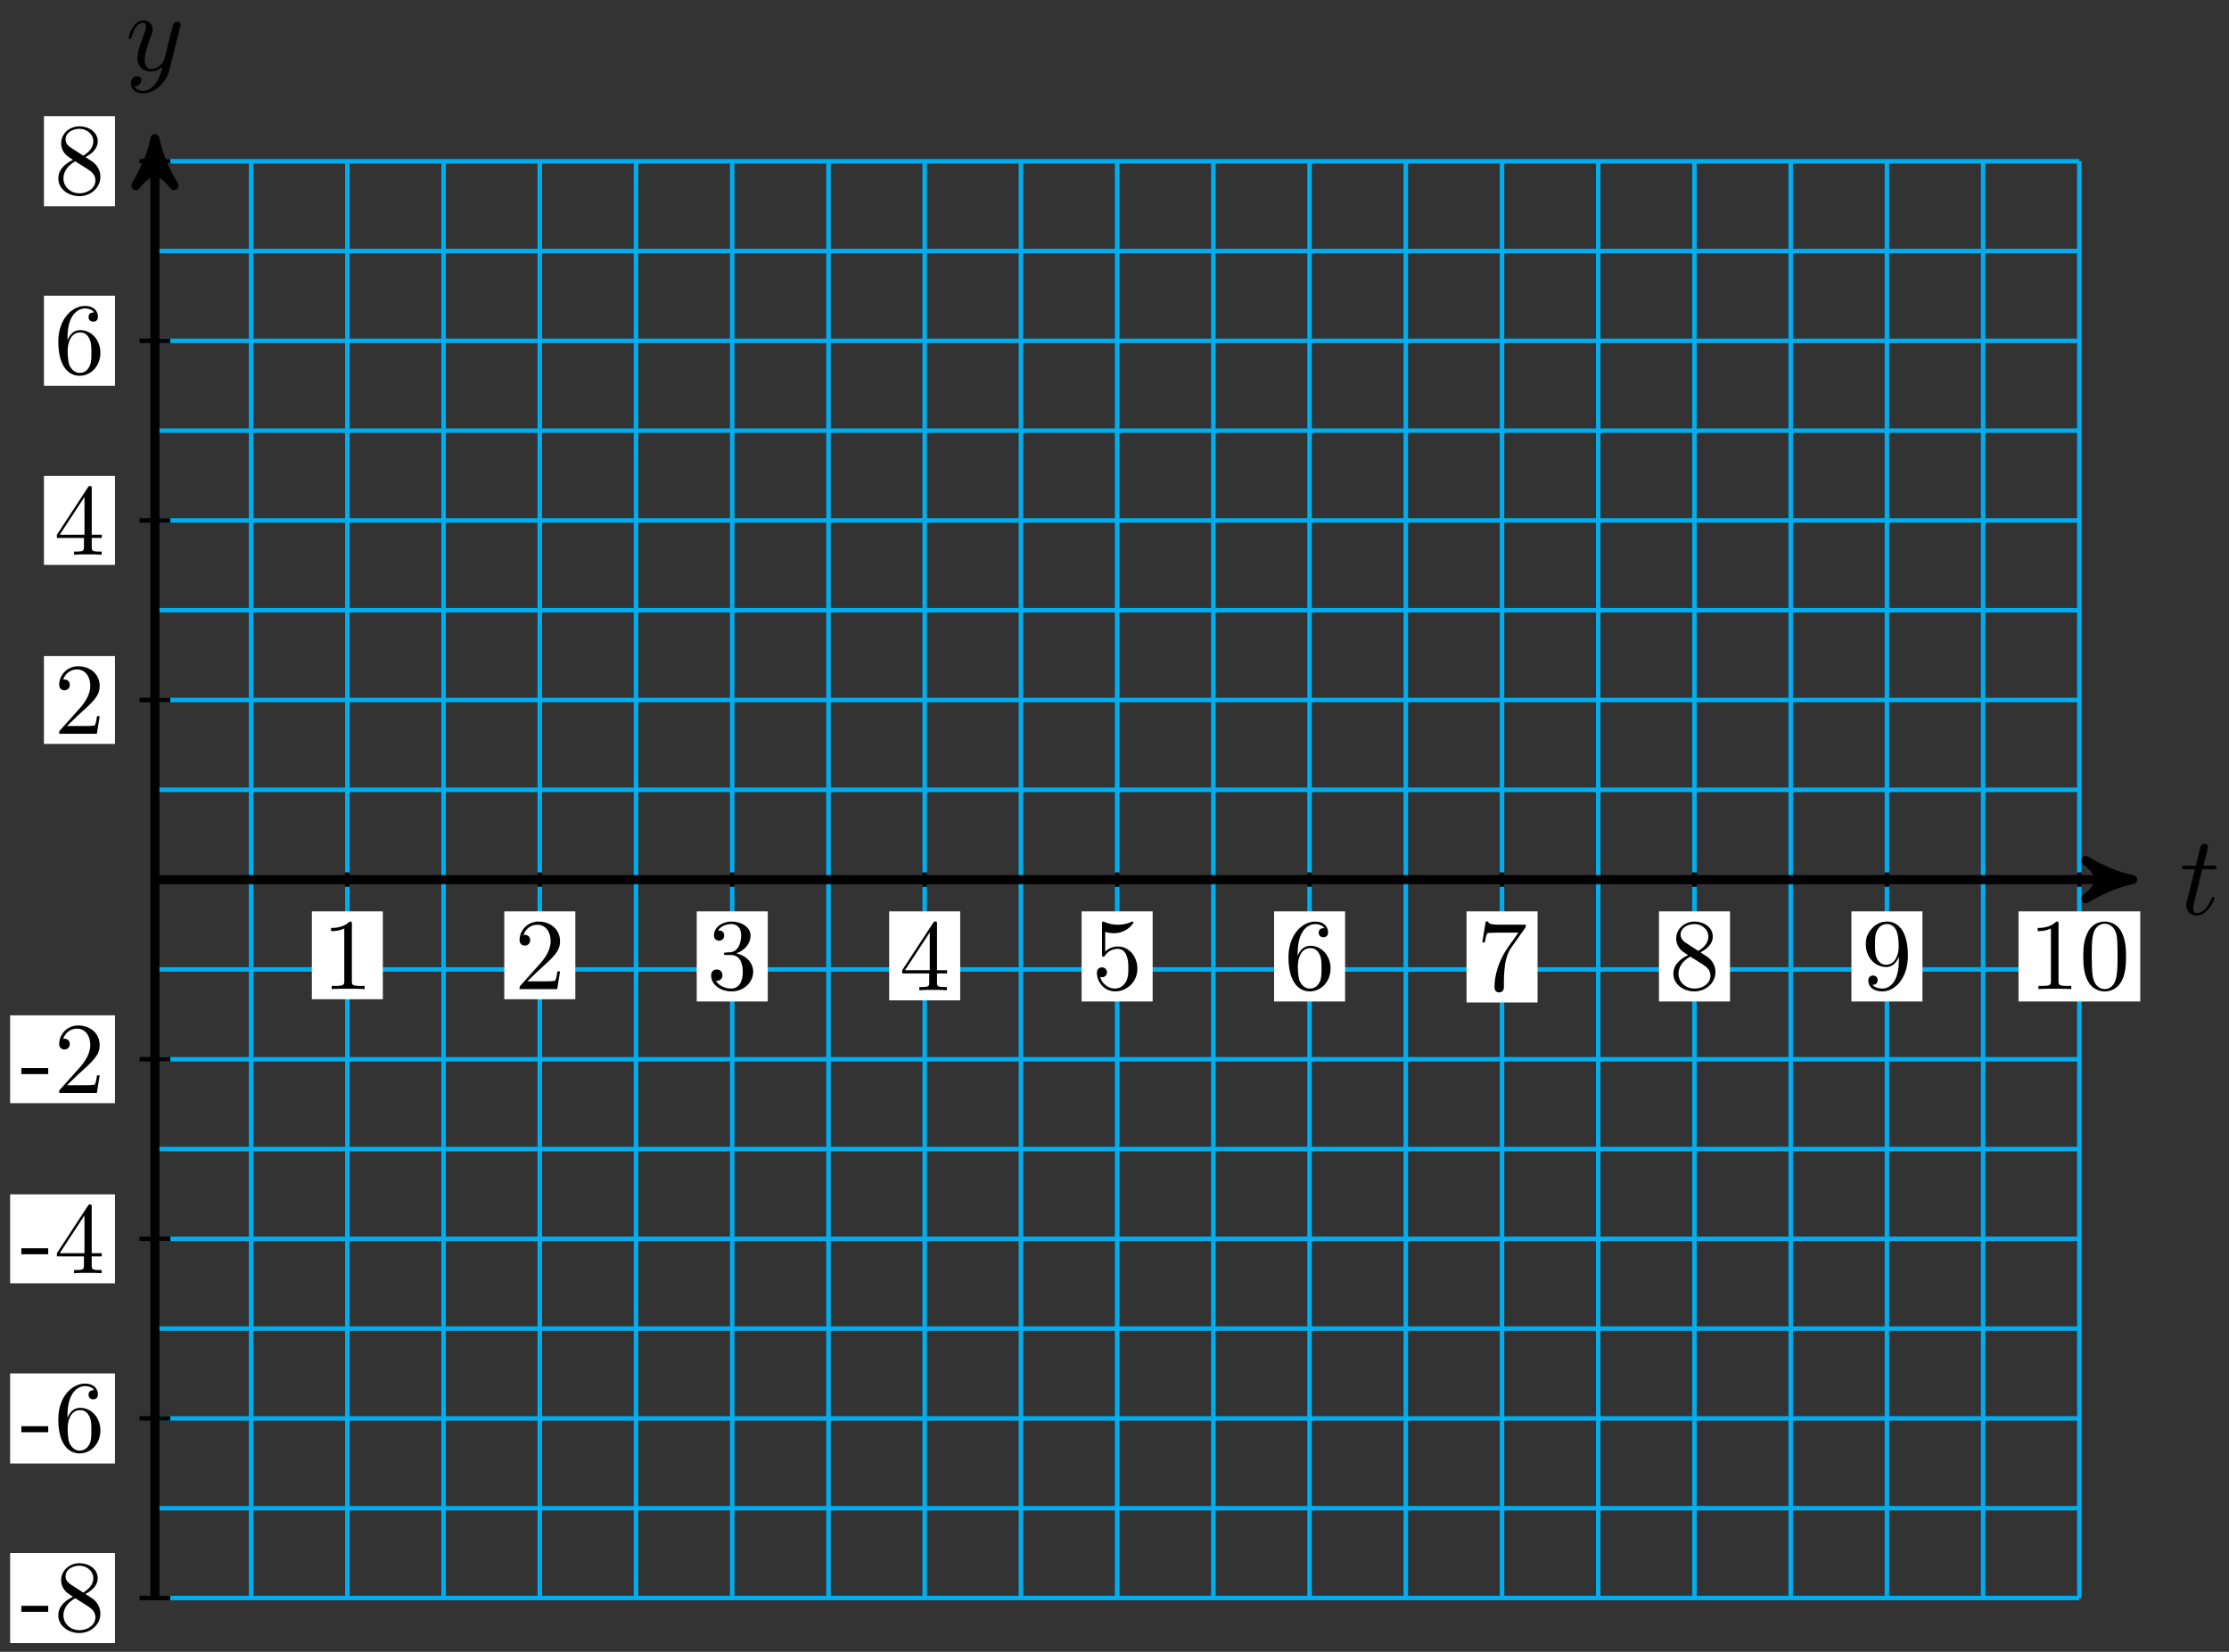 <?xml version="1.0" encoding="UTF-8"?>
<svg xmlns="http://www.w3.org/2000/svg" xmlns:xlink="http://www.w3.org/1999/xlink" width="197pt" height="146pt" viewBox="0 0 197 146" version="1.1">
<rect x="0" y="0" width="197" height="146" fill="#333333" stroke="none"/>
<defs>
<g>
<symbol overflow="visible" id="glyph0-0">
<path style="stroke:none;" d=""/>
</symbol>
<symbol overflow="visible" id="glyph0-1">
<path style="stroke:none;" d="M 2.047 -3.984 L 2.984 -3.984 C 3.188 -3.984 3.297 -3.984 3.297 -4.188 C 3.297 -4.297 3.188 -4.297 3.016 -4.297 L 2.141 -4.297 C 2.5 -5.719 2.547 -5.906 2.547 -5.969 C 2.547 -6.141 2.422 -6.234 2.25 -6.234 C 2.219 -6.234 1.938 -6.234 1.859 -5.875 L 1.469 -4.297 L 0.531 -4.297 C 0.328 -4.297 0.234 -4.297 0.234 -4.109 C 0.234 -3.984 0.312 -3.984 0.516 -3.984 L 1.391 -3.984 C 0.672 -1.156 0.625 -0.984 0.625 -0.812 C 0.625 -0.266 1 0.109 1.547 0.109 C 2.562 0.109 3.125 -1.344 3.125 -1.422 C 3.125 -1.531 3.047 -1.531 3.016 -1.531 C 2.922 -1.531 2.906 -1.5 2.859 -1.391 C 2.438 -0.344 1.906 -0.109 1.562 -0.109 C 1.359 -0.109 1.25 -0.234 1.25 -0.562 C 1.25 -0.812 1.281 -0.875 1.312 -1.047 Z M 2.047 -3.984 "/>
</symbol>
<symbol overflow="visible" id="glyph0-2">
<path style="stroke:none;" d="M 4.844 -3.797 C 4.891 -3.938 4.891 -3.953 4.891 -4.031 C 4.891 -4.203 4.75 -4.297 4.594 -4.297 C 4.5 -4.297 4.344 -4.234 4.25 -4.094 C 4.234 -4.031 4.141 -3.734 4.109 -3.547 C 4.031 -3.297 3.969 -3.016 3.906 -2.75 L 3.453 -0.953 C 3.422 -0.812 2.984 -0.109 2.328 -0.109 C 1.828 -0.109 1.719 -0.547 1.719 -0.922 C 1.719 -1.375 1.891 -2 2.219 -2.875 C 2.375 -3.281 2.422 -3.391 2.422 -3.594 C 2.422 -4.031 2.109 -4.406 1.609 -4.406 C 0.656 -4.406 0.297 -2.953 0.297 -2.875 C 0.297 -2.766 0.391 -2.766 0.406 -2.766 C 0.516 -2.766 0.516 -2.797 0.562 -2.953 C 0.844 -3.891 1.234 -4.188 1.578 -4.188 C 1.656 -4.188 1.828 -4.188 1.828 -3.875 C 1.828 -3.625 1.719 -3.359 1.656 -3.172 C 1.25 -2.109 1.078 -1.547 1.078 -1.078 C 1.078 -0.188 1.703 0.109 2.297 0.109 C 2.688 0.109 3.016 -0.062 3.297 -0.344 C 3.172 0.172 3.047 0.672 2.656 1.203 C 2.391 1.531 2.016 1.828 1.562 1.828 C 1.422 1.828 0.969 1.797 0.797 1.406 C 0.953 1.406 1.094 1.406 1.219 1.281 C 1.328 1.203 1.422 1.062 1.422 0.875 C 1.422 0.562 1.156 0.531 1.062 0.531 C 0.828 0.531 0.5 0.688 0.5 1.172 C 0.5 1.672 0.938 2.047 1.562 2.047 C 2.578 2.047 3.609 1.141 3.891 0.016 Z M 4.844 -3.797 "/>
</symbol>
<symbol overflow="visible" id="glyph1-0">
<path style="stroke:none;" d=""/>
</symbol>
<symbol overflow="visible" id="glyph1-1">
<path style="stroke:none;" d="M 3.766 0 L 3.766 -0.281 L 3.469 -0.281 C 2.656 -0.281 2.641 -0.375 2.641 -0.703 L 2.641 -5.734 C 2.641 -5.953 2.641 -5.969 2.438 -5.969 C 1.875 -5.406 1.078 -5.406 0.797 -5.406 L 0.797 -5.125 C 0.984 -5.125 1.5 -5.125 1.969 -5.359 L 1.969 -0.703 C 1.969 -0.391 1.953 -0.281 1.141 -0.281 L 0.859 -0.281 L 0.859 0 C 1.172 -0.031 1.953 -0.031 2.312 -0.031 C 2.656 -0.031 3.438 -0.031 3.766 0 Z M 3.766 0 "/>
</symbol>
<symbol overflow="visible" id="glyph1-2">
<path style="stroke:none;" d="M 4.031 -1.562 L 3.797 -1.562 C 3.766 -1.297 3.688 -0.891 3.609 -0.766 C 3.547 -0.688 2.953 -0.688 2.75 -0.688 L 1.141 -0.688 L 2.094 -1.609 C 3.484 -2.859 4.031 -3.344 4.031 -4.234 C 4.031 -5.25 3.219 -5.969 2.125 -5.969 C 1.109 -5.969 0.453 -5.141 0.453 -4.344 C 0.453 -3.844 0.891 -3.844 0.922 -3.844 C 1.078 -3.844 1.391 -3.953 1.391 -4.328 C 1.391 -4.562 1.234 -4.797 0.922 -4.797 C 0.844 -4.797 0.828 -4.797 0.797 -4.781 C 1 -5.359 1.484 -5.688 2.016 -5.688 C 2.828 -5.688 3.203 -4.969 3.203 -4.234 C 3.203 -3.516 2.766 -2.812 2.266 -2.25 L 0.547 -0.328 C 0.453 -0.234 0.453 -0.219 0.453 0 L 3.781 0 Z M 4.031 -1.562 "/>
</symbol>
<symbol overflow="visible" id="glyph1-3">
<path style="stroke:none;" d="M 4.094 -1.531 C 4.094 -2.266 3.531 -2.969 2.594 -3.156 C 3.344 -3.406 3.859 -4.031 3.859 -4.734 C 3.859 -5.469 3.062 -5.969 2.203 -5.969 C 1.297 -5.969 0.625 -5.438 0.625 -4.75 C 0.625 -4.453 0.812 -4.281 1.078 -4.281 C 1.359 -4.281 1.531 -4.484 1.531 -4.75 C 1.531 -5.188 1.109 -5.188 0.984 -5.188 C 1.25 -5.625 1.844 -5.75 2.172 -5.75 C 2.531 -5.75 3.031 -5.547 3.031 -4.75 C 3.031 -4.641 3.016 -4.109 2.781 -3.719 C 2.516 -3.297 2.203 -3.266 1.984 -3.25 C 1.906 -3.25 1.688 -3.234 1.625 -3.234 C 1.562 -3.219 1.5 -3.203 1.5 -3.125 C 1.5 -3.016 1.562 -3.016 1.719 -3.016 L 2.109 -3.016 C 2.844 -3.016 3.172 -2.406 3.172 -1.531 C 3.172 -0.312 2.562 -0.047 2.156 -0.047 C 1.781 -0.047 1.109 -0.203 0.797 -0.734 C 1.109 -0.688 1.375 -0.891 1.375 -1.234 C 1.375 -1.547 1.141 -1.734 0.875 -1.734 C 0.656 -1.734 0.375 -1.609 0.375 -1.203 C 0.375 -0.391 1.203 0.203 2.188 0.203 C 3.281 0.203 4.094 -0.625 4.094 -1.531 Z M 4.094 -1.531 "/>
</symbol>
<symbol overflow="visible" id="glyph1-4">
<path style="stroke:none;" d="M 4.219 -1.484 L 4.219 -1.766 L 3.328 -1.766 L 3.328 -5.844 C 3.328 -6.016 3.328 -6.078 3.188 -6.078 C 3.109 -6.078 3.078 -6.078 3 -5.969 L 0.25 -1.766 L 0.25 -1.484 L 2.641 -1.484 L 2.641 -0.703 C 2.641 -0.375 2.625 -0.281 1.953 -0.281 L 1.766 -0.281 L 1.766 0 C 2.141 -0.031 2.594 -0.031 2.984 -0.031 C 3.359 -0.031 3.828 -0.031 4.203 0 L 4.203 -0.281 L 4.016 -0.281 C 3.344 -0.281 3.328 -0.375 3.328 -0.703 L 3.328 -1.484 Z M 2.688 -1.766 L 0.5 -1.766 L 2.688 -5.109 Z M 2.688 -1.766 "/>
</symbol>
<symbol overflow="visible" id="glyph1-5">
<path style="stroke:none;" d="M 4.031 -1.797 C 4.031 -2.875 3.297 -3.766 2.328 -3.766 C 1.891 -3.766 1.5 -3.625 1.188 -3.312 L 1.188 -5.062 C 1.359 -5 1.656 -4.938 1.953 -4.938 C 3.047 -4.938 3.672 -5.766 3.672 -5.875 C 3.672 -5.922 3.656 -5.969 3.594 -5.969 C 3.594 -5.969 3.562 -5.969 3.516 -5.953 C 3.344 -5.859 2.891 -5.688 2.297 -5.688 C 1.938 -5.688 1.531 -5.75 1.109 -5.938 C 1.031 -5.969 1 -5.969 1 -5.969 C 0.906 -5.969 0.906 -5.891 0.906 -5.75 L 0.906 -3.094 C 0.906 -2.938 0.906 -2.859 1.031 -2.859 C 1.094 -2.859 1.109 -2.891 1.141 -2.938 C 1.25 -3.078 1.578 -3.562 2.312 -3.562 C 2.766 -3.562 3 -3.156 3.062 -3 C 3.203 -2.656 3.234 -2.312 3.234 -1.859 C 3.234 -1.547 3.234 -1.016 3.016 -0.641 C 2.797 -0.281 2.469 -0.047 2.047 -0.047 C 1.406 -0.047 0.891 -0.531 0.734 -1.062 C 0.766 -1.047 0.797 -1.047 0.891 -1.047 C 1.188 -1.047 1.344 -1.266 1.344 -1.484 C 1.344 -1.688 1.188 -1.922 0.891 -1.922 C 0.766 -1.922 0.453 -1.859 0.453 -1.438 C 0.453 -0.672 1.062 0.203 2.078 0.203 C 3.109 0.203 4.031 -0.656 4.031 -1.797 Z M 4.031 -1.797 "/>
</symbol>
<symbol overflow="visible" id="glyph1-6">
<path style="stroke:none;" d="M 4.094 -1.828 C 4.094 -2.969 3.297 -3.828 2.312 -3.828 C 1.688 -3.828 1.359 -3.375 1.188 -2.938 L 1.188 -3.156 C 1.188 -5.422 2.297 -5.75 2.75 -5.75 C 2.969 -5.75 3.344 -5.688 3.547 -5.391 C 3.406 -5.391 3.047 -5.391 3.047 -4.984 C 3.047 -4.703 3.266 -4.578 3.469 -4.578 C 3.609 -4.578 3.875 -4.656 3.875 -5 C 3.875 -5.547 3.484 -5.969 2.734 -5.969 C 1.594 -5.969 0.375 -4.812 0.375 -2.828 C 0.375 -0.438 1.422 0.203 2.25 0.203 C 3.25 0.203 4.094 -0.641 4.094 -1.828 Z M 3.297 -1.844 C 3.297 -1.406 3.297 -0.953 3.141 -0.641 C 2.875 -0.094 2.453 -0.047 2.25 -0.047 C 1.688 -0.047 1.422 -0.594 1.359 -0.719 C 1.203 -1.141 1.203 -1.859 1.203 -2.031 C 1.203 -2.719 1.484 -3.625 2.297 -3.625 C 2.438 -3.625 2.859 -3.625 3.125 -3.062 C 3.297 -2.734 3.297 -2.281 3.297 -1.844 Z M 3.297 -1.844 "/>
</symbol>
<symbol overflow="visible" id="glyph1-7">
<path style="stroke:none;" d="M 4.344 -5.781 L 2.172 -5.781 C 1.078 -5.781 1.062 -5.891 1.016 -6.062 L 0.797 -6.062 L 0.5 -4.219 L 0.719 -4.219 C 0.75 -4.359 0.828 -4.922 0.953 -5.031 C 1.016 -5.078 1.719 -5.078 1.828 -5.078 L 3.688 -5.078 L 2.688 -3.672 C 1.875 -2.453 1.578 -1.203 1.578 -0.297 C 1.578 -0.203 1.578 0.203 1.984 0.203 C 2.406 0.203 2.406 -0.203 2.406 -0.297 L 2.406 -0.75 C 2.406 -1.25 2.438 -1.734 2.5 -2.219 C 2.531 -2.438 2.656 -3.203 3.062 -3.766 L 4.266 -5.469 C 4.344 -5.562 4.344 -5.594 4.344 -5.781 Z M 4.344 -5.781 "/>
</symbol>
<symbol overflow="visible" id="glyph1-8">
<path style="stroke:none;" d="M 4.094 -1.5 C 4.094 -1.828 4 -2.234 3.656 -2.609 C 3.484 -2.797 3.344 -2.891 2.766 -3.25 C 3.422 -3.578 3.859 -4.047 3.859 -4.641 C 3.859 -5.469 3.062 -5.969 2.25 -5.969 C 1.344 -5.969 0.625 -5.312 0.625 -4.469 C 0.625 -4.312 0.641 -3.906 1.016 -3.484 C 1.109 -3.375 1.438 -3.156 1.672 -3 C 1.141 -2.75 0.375 -2.25 0.375 -1.359 C 0.375 -0.406 1.297 0.203 2.234 0.203 C 3.25 0.203 4.094 -0.547 4.094 -1.5 Z M 3.469 -4.641 C 3.469 -4.125 3.109 -3.688 2.578 -3.375 L 1.469 -4.094 C 1.047 -4.375 1.016 -4.672 1.016 -4.828 C 1.016 -5.375 1.594 -5.75 2.234 -5.75 C 2.891 -5.75 3.469 -5.281 3.469 -4.641 Z M 3.656 -1.188 C 3.656 -0.516 2.984 -0.047 2.25 -0.047 C 1.469 -0.047 0.828 -0.609 0.828 -1.359 C 0.828 -1.875 1.109 -2.453 1.875 -2.875 L 2.984 -2.172 C 3.234 -2 3.656 -1.734 3.656 -1.188 Z M 3.656 -1.188 "/>
</symbol>
<symbol overflow="visible" id="glyph1-9">
<path style="stroke:none;" d="M 4.094 -2.953 C 4.094 -5.359 3.062 -5.969 2.266 -5.969 C 1.781 -5.969 1.344 -5.812 0.953 -5.406 C 0.578 -5 0.375 -4.625 0.375 -3.953 C 0.375 -2.828 1.172 -1.953 2.172 -1.953 C 2.719 -1.953 3.078 -2.328 3.297 -2.859 L 3.297 -2.562 C 3.297 -0.469 2.359 -0.047 1.844 -0.047 C 1.688 -0.047 1.203 -0.078 0.953 -0.375 C 1.359 -0.375 1.422 -0.641 1.422 -0.797 C 1.422 -1.062 1.203 -1.203 1.016 -1.203 C 0.875 -1.203 0.594 -1.125 0.594 -0.766 C 0.594 -0.172 1.078 0.203 1.844 0.203 C 3 0.203 4.094 -1.016 4.094 -2.953 Z M 3.281 -3.781 C 3.281 -3.031 2.969 -2.156 2.172 -2.156 C 2.031 -2.156 1.625 -2.156 1.344 -2.719 C 1.188 -3.062 1.188 -3.5 1.188 -3.953 C 1.188 -4.438 1.188 -4.859 1.375 -5.188 C 1.609 -5.625 1.953 -5.75 2.266 -5.75 C 2.688 -5.75 2.984 -5.438 3.125 -5.047 C 3.234 -4.75 3.281 -4.188 3.281 -3.781 Z M 3.281 -3.781 "/>
</symbol>
<symbol overflow="visible" id="glyph1-10">
<path style="stroke:none;" d="M 4.125 -2.875 C 4.125 -3.594 4.078 -4.312 3.766 -4.969 C 3.359 -5.828 2.625 -5.969 2.25 -5.969 C 1.703 -5.969 1.047 -5.734 0.688 -4.906 C 0.391 -4.281 0.344 -3.594 0.344 -2.875 C 0.344 -2.203 0.391 -1.391 0.75 -0.703 C 1.141 0.016 1.797 0.203 2.234 0.203 C 2.719 0.203 3.406 0.016 3.797 -0.844 C 4.078 -1.469 4.125 -2.156 4.125 -2.875 Z M 3.375 -2.984 C 3.375 -2.312 3.375 -1.688 3.281 -1.125 C 3.141 -0.266 2.641 0 2.234 0 C 1.891 0 1.359 -0.219 1.188 -1.078 C 1.094 -1.625 1.094 -2.453 1.094 -2.984 C 1.094 -3.547 1.094 -4.141 1.172 -4.625 C 1.344 -5.688 2.016 -5.781 2.234 -5.781 C 2.531 -5.781 3.125 -5.609 3.297 -4.734 C 3.375 -4.219 3.375 -3.547 3.375 -2.984 Z M 3.375 -2.984 "/>
</symbol>
<symbol overflow="visible" id="glyph1-11">
<path style="stroke:none;" d="M 2.469 -1.672 L 2.469 -2.203 L 0.094 -2.203 L 0.094 -1.672 Z M 2.469 -1.672 "/>
</symbol>
</g>
</defs>
<g id="surface1">
<path style="fill:none;stroke-width:0.399;stroke-linecap:butt;stroke-linejoin:miter;stroke:rgb(0%,67.839%,93.729%);stroke-opacity:1;stroke-miterlimit:10;" d="M 0 -63.497 L 170.083 -63.497 M 0 -55.56 L 170.083 -55.56 M 0 -47.623 L 170.083 -47.623 M 0 -39.686 L 170.083 -39.686 M 0 -31.749 L 170.083 -31.749 M 0 -23.812 L 170.083 -23.812 M 0 -15.876 L 170.083 -15.876 M 0 -7.939 L 170.083 -7.939 M 0 -0.002 L 170.083 -0.002 M 0 7.939 L 170.083 7.939 M 0 15.876 L 170.083 15.876 M 0 23.813 L 170.083 23.813 M 0 31.75 L 170.083 31.75 M 0 39.686 L 170.083 39.686 M 0 47.623 L 170.083 47.623 M 0 55.56 L 170.083 55.56 M 0 63.493 L 170.083 63.493 M 0 -63.497 L 0 63.497 M 8.504 -63.497 L 8.504 63.497 M 17.008 -63.497 L 17.008 63.497 M 25.512 -63.497 L 25.512 63.497 M 34.015 -63.497 L 34.015 63.497 M 42.519 -63.497 L 42.519 63.497 M 51.023 -63.497 L 51.023 63.497 M 59.531 -63.497 L 59.531 63.497 M 68.034 -63.497 L 68.034 63.497 M 76.538 -63.497 L 76.538 63.497 M 85.042 -63.497 L 85.042 63.497 M 93.545 -63.497 L 93.545 63.497 M 102.049 -63.497 L 102.049 63.497 M 110.553 -63.497 L 110.553 63.497 M 119.057 -63.497 L 119.057 63.497 M 127.56 -63.497 L 127.56 63.497 M 136.064 -63.497 L 136.064 63.497 M 144.572 -63.497 L 144.572 63.497 M 153.076 -63.497 L 153.076 63.497 M 161.579 -63.497 L 161.579 63.497 M 170.083 -63.497 L 170.083 63.497 " transform="matrix(1,0,0,-1,13.691,77.748)"/>
<path style="fill:none;stroke-width:0.797;stroke-linecap:butt;stroke-linejoin:miter;stroke:rgb(0%,0%,0%);stroke-opacity:1;stroke-miterlimit:10;" d="M 0 -0.002 L 173.751 -0.002 " transform="matrix(1,0,0,-1,13.691,77.748)"/>
<path style="fill-rule:nonzero;fill:rgb(0%,0%,0%);fill-opacity:1;stroke-width:0.797;stroke-linecap:butt;stroke-linejoin:round;stroke:rgb(0%,0%,0%);stroke-opacity:1;stroke-miterlimit:10;" d="M 1.036 -0.002 C -0.257 0.26 -1.554 0.775 -3.109 1.686 C -1.554 0.518 -1.554 -0.517 -3.109 -1.685 C -1.554 -0.775 -0.257 -0.26 1.036 -0.002 Z M 1.036 -0.002 " transform="matrix(1,0,0,-1,187.445,77.748)"/>
<g style="fill:rgb(0%,0%,0%);fill-opacity:1;">
  <use xlink:href="#glyph0-1" x="192.598" y="80.812"/>
</g>
<path style="fill:none;stroke-width:0.797;stroke-linecap:butt;stroke-linejoin:miter;stroke:rgb(0%,0%,0%);stroke-opacity:1;stroke-miterlimit:10;" d="M 0 -63.497 L 0 64.442 " transform="matrix(1,0,0,-1,13.691,77.748)"/>
<path style="fill-rule:nonzero;fill:rgb(0%,0%,0%);fill-opacity:1;stroke-width:0.797;stroke-linecap:butt;stroke-linejoin:round;stroke:rgb(0%,0%,0%);stroke-opacity:1;stroke-miterlimit:10;" d="M 1.034 -0 C -0.259 0.257 -1.555 0.777 -3.11 1.683 C -1.555 0.519 -1.555 -0.516 -3.11 -1.684 C -1.555 -0.778 -0.259 -0.258 1.034 -0 Z M 1.034 -0 " transform="matrix(0,-1,-1,0,13.691,13.3)"/>
<g style="fill:rgb(0%,0%,0%);fill-opacity:1;">
  <use xlink:href="#glyph0-2" x="11.07" y="6.208"/>
</g>
<path style="fill:none;stroke-width:0.399;stroke-linecap:butt;stroke-linejoin:miter;stroke:rgb(0%,0%,0%);stroke-opacity:1;stroke-miterlimit:10;" d="M 17.008 0.635 L 17.008 -0.635 " transform="matrix(1,0,0,-1,13.691,77.748)"/>
<path style=" stroke:none;fill-rule:nonzero;fill:rgb(100%,100%,100%);fill-opacity:1;" d="M 33.836 80.555 L 27.562 80.555 L 27.562 88.32 L 33.836 88.32 Z M 33.836 80.555 "/>
<g style="fill:rgb(0%,0%,0%);fill-opacity:1;">
  <use xlink:href="#glyph1-1" x="28.458" y="87.425"/>
</g>
<path style="fill:none;stroke-width:0.399;stroke-linecap:butt;stroke-linejoin:miter;stroke:rgb(0%,0%,0%);stroke-opacity:1;stroke-miterlimit:10;" d="M 34.015 0.635 L 34.015 -0.635 " transform="matrix(1,0,0,-1,13.691,77.748)"/>
<path style=" stroke:none;fill-rule:nonzero;fill:rgb(100%,100%,100%);fill-opacity:1;" d="M 50.848 80.555 L 44.57 80.555 L 44.57 88.32 L 50.848 88.32 Z M 50.848 80.555 "/>
<g style="fill:rgb(0%,0%,0%);fill-opacity:1;">
  <use xlink:href="#glyph1-2" x="45.466" y="87.425"/>
</g>
<path style="fill:none;stroke-width:0.399;stroke-linecap:butt;stroke-linejoin:miter;stroke:rgb(0%,0%,0%);stroke-opacity:1;stroke-miterlimit:10;" d="M 51.023 0.635 L 51.023 -0.635 " transform="matrix(1,0,0,-1,13.691,77.748)"/>
<path style=" stroke:none;fill-rule:nonzero;fill:rgb(100%,100%,100%);fill-opacity:1;" d="M 67.855 80.555 L 61.578 80.555 L 61.578 88.52 L 67.855 88.52 Z M 67.855 80.555 "/>
<g style="fill:rgb(0%,0%,0%);fill-opacity:1;">
  <use xlink:href="#glyph1-3" x="62.475" y="87.425"/>
</g>
<path style="fill:none;stroke-width:0.399;stroke-linecap:butt;stroke-linejoin:miter;stroke:rgb(0%,0%,0%);stroke-opacity:1;stroke-miterlimit:10;" d="M 68.034 0.635 L 68.034 -0.635 " transform="matrix(1,0,0,-1,13.691,77.748)"/>
<path style=" stroke:none;fill-rule:nonzero;fill:rgb(100%,100%,100%);fill-opacity:1;" d="M 84.863 80.555 L 78.586 80.555 L 78.586 88.418 L 84.863 88.418 Z M 84.863 80.555 "/>
<g style="fill:rgb(0%,0%,0%);fill-opacity:1;">
  <use xlink:href="#glyph1-4" x="79.484" y="87.523"/>
</g>
<path style="fill:none;stroke-width:0.399;stroke-linecap:butt;stroke-linejoin:miter;stroke:rgb(0%,0%,0%);stroke-opacity:1;stroke-miterlimit:10;" d="M 85.042 0.635 L 85.042 -0.635 " transform="matrix(1,0,0,-1,13.691,77.748)"/>
<path style=" stroke:none;fill-rule:nonzero;fill:rgb(100%,100%,100%);fill-opacity:1;" d="M 101.871 80.555 L 95.594 80.555 L 95.594 88.52 L 101.871 88.52 Z M 101.871 80.555 "/>
<g style="fill:rgb(0%,0%,0%);fill-opacity:1;">
  <use xlink:href="#glyph1-5" x="96.492" y="87.425"/>
</g>
<path style="fill:none;stroke-width:0.399;stroke-linecap:butt;stroke-linejoin:miter;stroke:rgb(0%,0%,0%);stroke-opacity:1;stroke-miterlimit:10;" d="M 102.049 0.635 L 102.049 -0.635 " transform="matrix(1,0,0,-1,13.691,77.748)"/>
<path style=" stroke:none;fill-rule:nonzero;fill:rgb(100%,100%,100%);fill-opacity:1;" d="M 118.879 80.555 L 112.605 80.555 L 112.605 88.52 L 118.879 88.52 Z M 118.879 80.555 "/>
<g style="fill:rgb(0%,0%,0%);fill-opacity:1;">
  <use xlink:href="#glyph1-6" x="113.501" y="87.425"/>
</g>
<path style="fill:none;stroke-width:0.399;stroke-linecap:butt;stroke-linejoin:miter;stroke:rgb(0%,0%,0%);stroke-opacity:1;stroke-miterlimit:10;" d="M 119.057 0.635 L 119.057 -0.635 " transform="matrix(1,0,0,-1,13.691,77.748)"/>
<path style=" stroke:none;fill-rule:nonzero;fill:rgb(100%,100%,100%);fill-opacity:1;" d="M 135.891 80.555 L 129.613 80.555 L 129.613 88.609 L 135.891 88.609 Z M 135.891 80.555 "/>
<g style="fill:rgb(0%,0%,0%);fill-opacity:1;">
  <use xlink:href="#glyph1-7" x="130.509" y="87.514"/>
</g>
<path style="fill:none;stroke-width:0.399;stroke-linecap:butt;stroke-linejoin:miter;stroke:rgb(0%,0%,0%);stroke-opacity:1;stroke-miterlimit:10;" d="M 136.064 0.635 L 136.064 -0.635 " transform="matrix(1,0,0,-1,13.691,77.748)"/>
<path style=" stroke:none;fill-rule:nonzero;fill:rgb(100%,100%,100%);fill-opacity:1;" d="M 152.898 80.555 L 146.621 80.555 L 146.621 88.52 L 152.898 88.52 Z M 152.898 80.555 "/>
<g style="fill:rgb(0%,0%,0%);fill-opacity:1;">
  <use xlink:href="#glyph1-8" x="147.518" y="87.425"/>
</g>
<path style="fill:none;stroke-width:0.399;stroke-linecap:butt;stroke-linejoin:miter;stroke:rgb(0%,0%,0%);stroke-opacity:1;stroke-miterlimit:10;" d="M 153.076 0.635 L 153.076 -0.635 " transform="matrix(1,0,0,-1,13.691,77.748)"/>
<path style=" stroke:none;fill-rule:nonzero;fill:rgb(100%,100%,100%);fill-opacity:1;" d="M 169.906 80.555 L 163.629 80.555 L 163.629 88.52 L 169.906 88.52 Z M 169.906 80.555 "/>
<g style="fill:rgb(0%,0%,0%);fill-opacity:1;">
  <use xlink:href="#glyph1-9" x="164.527" y="87.425"/>
</g>
<path style="fill:none;stroke-width:0.399;stroke-linecap:butt;stroke-linejoin:miter;stroke:rgb(0%,0%,0%);stroke-opacity:1;stroke-miterlimit:10;" d="M 170.083 0.635 L 170.083 -0.635 " transform="matrix(1,0,0,-1,13.691,77.748)"/>
<path style=" stroke:none;fill-rule:nonzero;fill:rgb(100%,100%,100%);fill-opacity:1;" d="M 189.156 80.555 L 178.398 80.555 L 178.398 88.52 L 189.156 88.52 Z M 189.156 80.555 "/>
<g style="fill:rgb(0%,0%,0%);fill-opacity:1;">
  <use xlink:href="#glyph1-1" x="179.293" y="87.425"/>
  <use xlink:href="#glyph1-10" x="183.776" y="87.425"/>
</g>
<path style="fill:none;stroke-width:0.399;stroke-linecap:butt;stroke-linejoin:miter;stroke:rgb(0%,0%,0%);stroke-opacity:1;stroke-miterlimit:10;" d="M 1.36 -63.497 L -1.359 -63.497 " transform="matrix(1,0,0,-1,13.691,77.748)"/>
<path style=" stroke:none;fill-rule:nonzero;fill:rgb(100%,100%,100%);fill-opacity:1;" d="M 10.16 137.27 L 0.895 137.27 L 0.895 145.23 L 10.16 145.23 Z M 10.16 137.27 "/>
<g style="fill:rgb(0%,0%,0%);fill-opacity:1;">
  <use xlink:href="#glyph1-11" x="1.793" y="144.137"/>
  <use xlink:href="#glyph1-8" x="4.778" y="144.137"/>
</g>
<path style="fill:none;stroke-width:0.399;stroke-linecap:butt;stroke-linejoin:miter;stroke:rgb(0%,0%,0%);stroke-opacity:1;stroke-miterlimit:10;" d="M 1.36 -47.623 L -1.359 -47.623 " transform="matrix(1,0,0,-1,13.691,77.748)"/>
<path style=" stroke:none;fill-rule:nonzero;fill:rgb(100%,100%,100%);fill-opacity:1;" d="M 10.16 121.395 L 0.895 121.395 L 0.895 129.355 L 10.16 129.355 Z M 10.16 121.395 "/>
<g style="fill:rgb(0%,0%,0%);fill-opacity:1;">
  <use xlink:href="#glyph1-11" x="1.793" y="128.262"/>
  <use xlink:href="#glyph1-6" x="4.778" y="128.262"/>
</g>
<path style="fill:none;stroke-width:0.399;stroke-linecap:butt;stroke-linejoin:miter;stroke:rgb(0%,0%,0%);stroke-opacity:1;stroke-miterlimit:10;" d="M 1.36 -31.749 L -1.359 -31.749 " transform="matrix(1,0,0,-1,13.691,77.748)"/>
<path style=" stroke:none;fill-rule:nonzero;fill:rgb(100%,100%,100%);fill-opacity:1;" d="M 10.16 105.566 L 0.895 105.566 L 0.895 113.43 L 10.16 113.43 Z M 10.16 105.566 "/>
<g style="fill:rgb(0%,0%,0%);fill-opacity:1;">
  <use xlink:href="#glyph1-11" x="1.793" y="112.535"/>
  <use xlink:href="#glyph1-4" x="4.778" y="112.535"/>
</g>
<path style="fill:none;stroke-width:0.399;stroke-linecap:butt;stroke-linejoin:miter;stroke:rgb(0%,0%,0%);stroke-opacity:1;stroke-miterlimit:10;" d="M 1.36 -15.876 L -1.359 -15.876 " transform="matrix(1,0,0,-1,13.691,77.748)"/>
<path style=" stroke:none;fill-rule:nonzero;fill:rgb(100%,100%,100%);fill-opacity:1;" d="M 10.16 89.742 L 0.895 89.742 L 0.895 97.508 L 10.16 97.508 Z M 10.16 89.742 "/>
<g style="fill:rgb(0%,0%,0%);fill-opacity:1;">
  <use xlink:href="#glyph1-11" x="1.793" y="96.609"/>
  <use xlink:href="#glyph1-2" x="4.778" y="96.609"/>
</g>
<path style="fill:none;stroke-width:0.399;stroke-linecap:butt;stroke-linejoin:miter;stroke:rgb(0%,0%,0%);stroke-opacity:1;stroke-miterlimit:10;" d="M 1.36 15.876 L -1.359 15.876 " transform="matrix(1,0,0,-1,13.691,77.748)"/>
<path style=" stroke:none;fill-rule:nonzero;fill:rgb(100%,100%,100%);fill-opacity:1;" d="M 10.16 57.988 L 3.883 57.988 L 3.883 65.754 L 10.16 65.754 Z M 10.16 57.988 "/>
<g style="fill:rgb(0%,0%,0%);fill-opacity:1;">
  <use xlink:href="#glyph1-2" x="4.779" y="64.859"/>
</g>
<path style="fill:none;stroke-width:0.399;stroke-linecap:butt;stroke-linejoin:miter;stroke:rgb(0%,0%,0%);stroke-opacity:1;stroke-miterlimit:10;" d="M 1.36 31.75 L -1.359 31.75 " transform="matrix(1,0,0,-1,13.691,77.748)"/>
<path style=" stroke:none;fill-rule:nonzero;fill:rgb(100%,100%,100%);fill-opacity:1;" d="M 10.16 42.066 L 3.883 42.066 L 3.883 49.93 L 10.16 49.93 Z M 10.16 42.066 "/>
<g style="fill:rgb(0%,0%,0%);fill-opacity:1;">
  <use xlink:href="#glyph1-4" x="4.779" y="49.032"/>
</g>
<path style="fill:none;stroke-width:0.399;stroke-linecap:butt;stroke-linejoin:miter;stroke:rgb(0%,0%,0%);stroke-opacity:1;stroke-miterlimit:10;" d="M 1.36 47.623 L -1.359 47.623 " transform="matrix(1,0,0,-1,13.691,77.748)"/>
<path style=" stroke:none;fill-rule:nonzero;fill:rgb(100%,100%,100%);fill-opacity:1;" d="M 10.16 26.141 L 3.883 26.141 L 3.883 34.102 L 10.16 34.102 Z M 10.16 26.141 "/>
<g style="fill:rgb(0%,0%,0%);fill-opacity:1;">
  <use xlink:href="#glyph1-6" x="4.779" y="33.009"/>
</g>
<path style="fill:none;stroke-width:0.399;stroke-linecap:butt;stroke-linejoin:miter;stroke:rgb(0%,0%,0%);stroke-opacity:1;stroke-miterlimit:10;" d="M 1.36 63.497 L -1.359 63.497 " transform="matrix(1,0,0,-1,13.691,77.748)"/>
<path style=" stroke:none;fill-rule:nonzero;fill:rgb(100%,100%,100%);fill-opacity:1;" d="M 10.16 10.266 L 3.883 10.266 L 3.883 18.227 L 10.16 18.227 Z M 10.16 10.266 "/>
<g style="fill:rgb(0%,0%,0%);fill-opacity:1;">
  <use xlink:href="#glyph1-8" x="4.779" y="17.134"/>
</g>
</g>
</svg>
